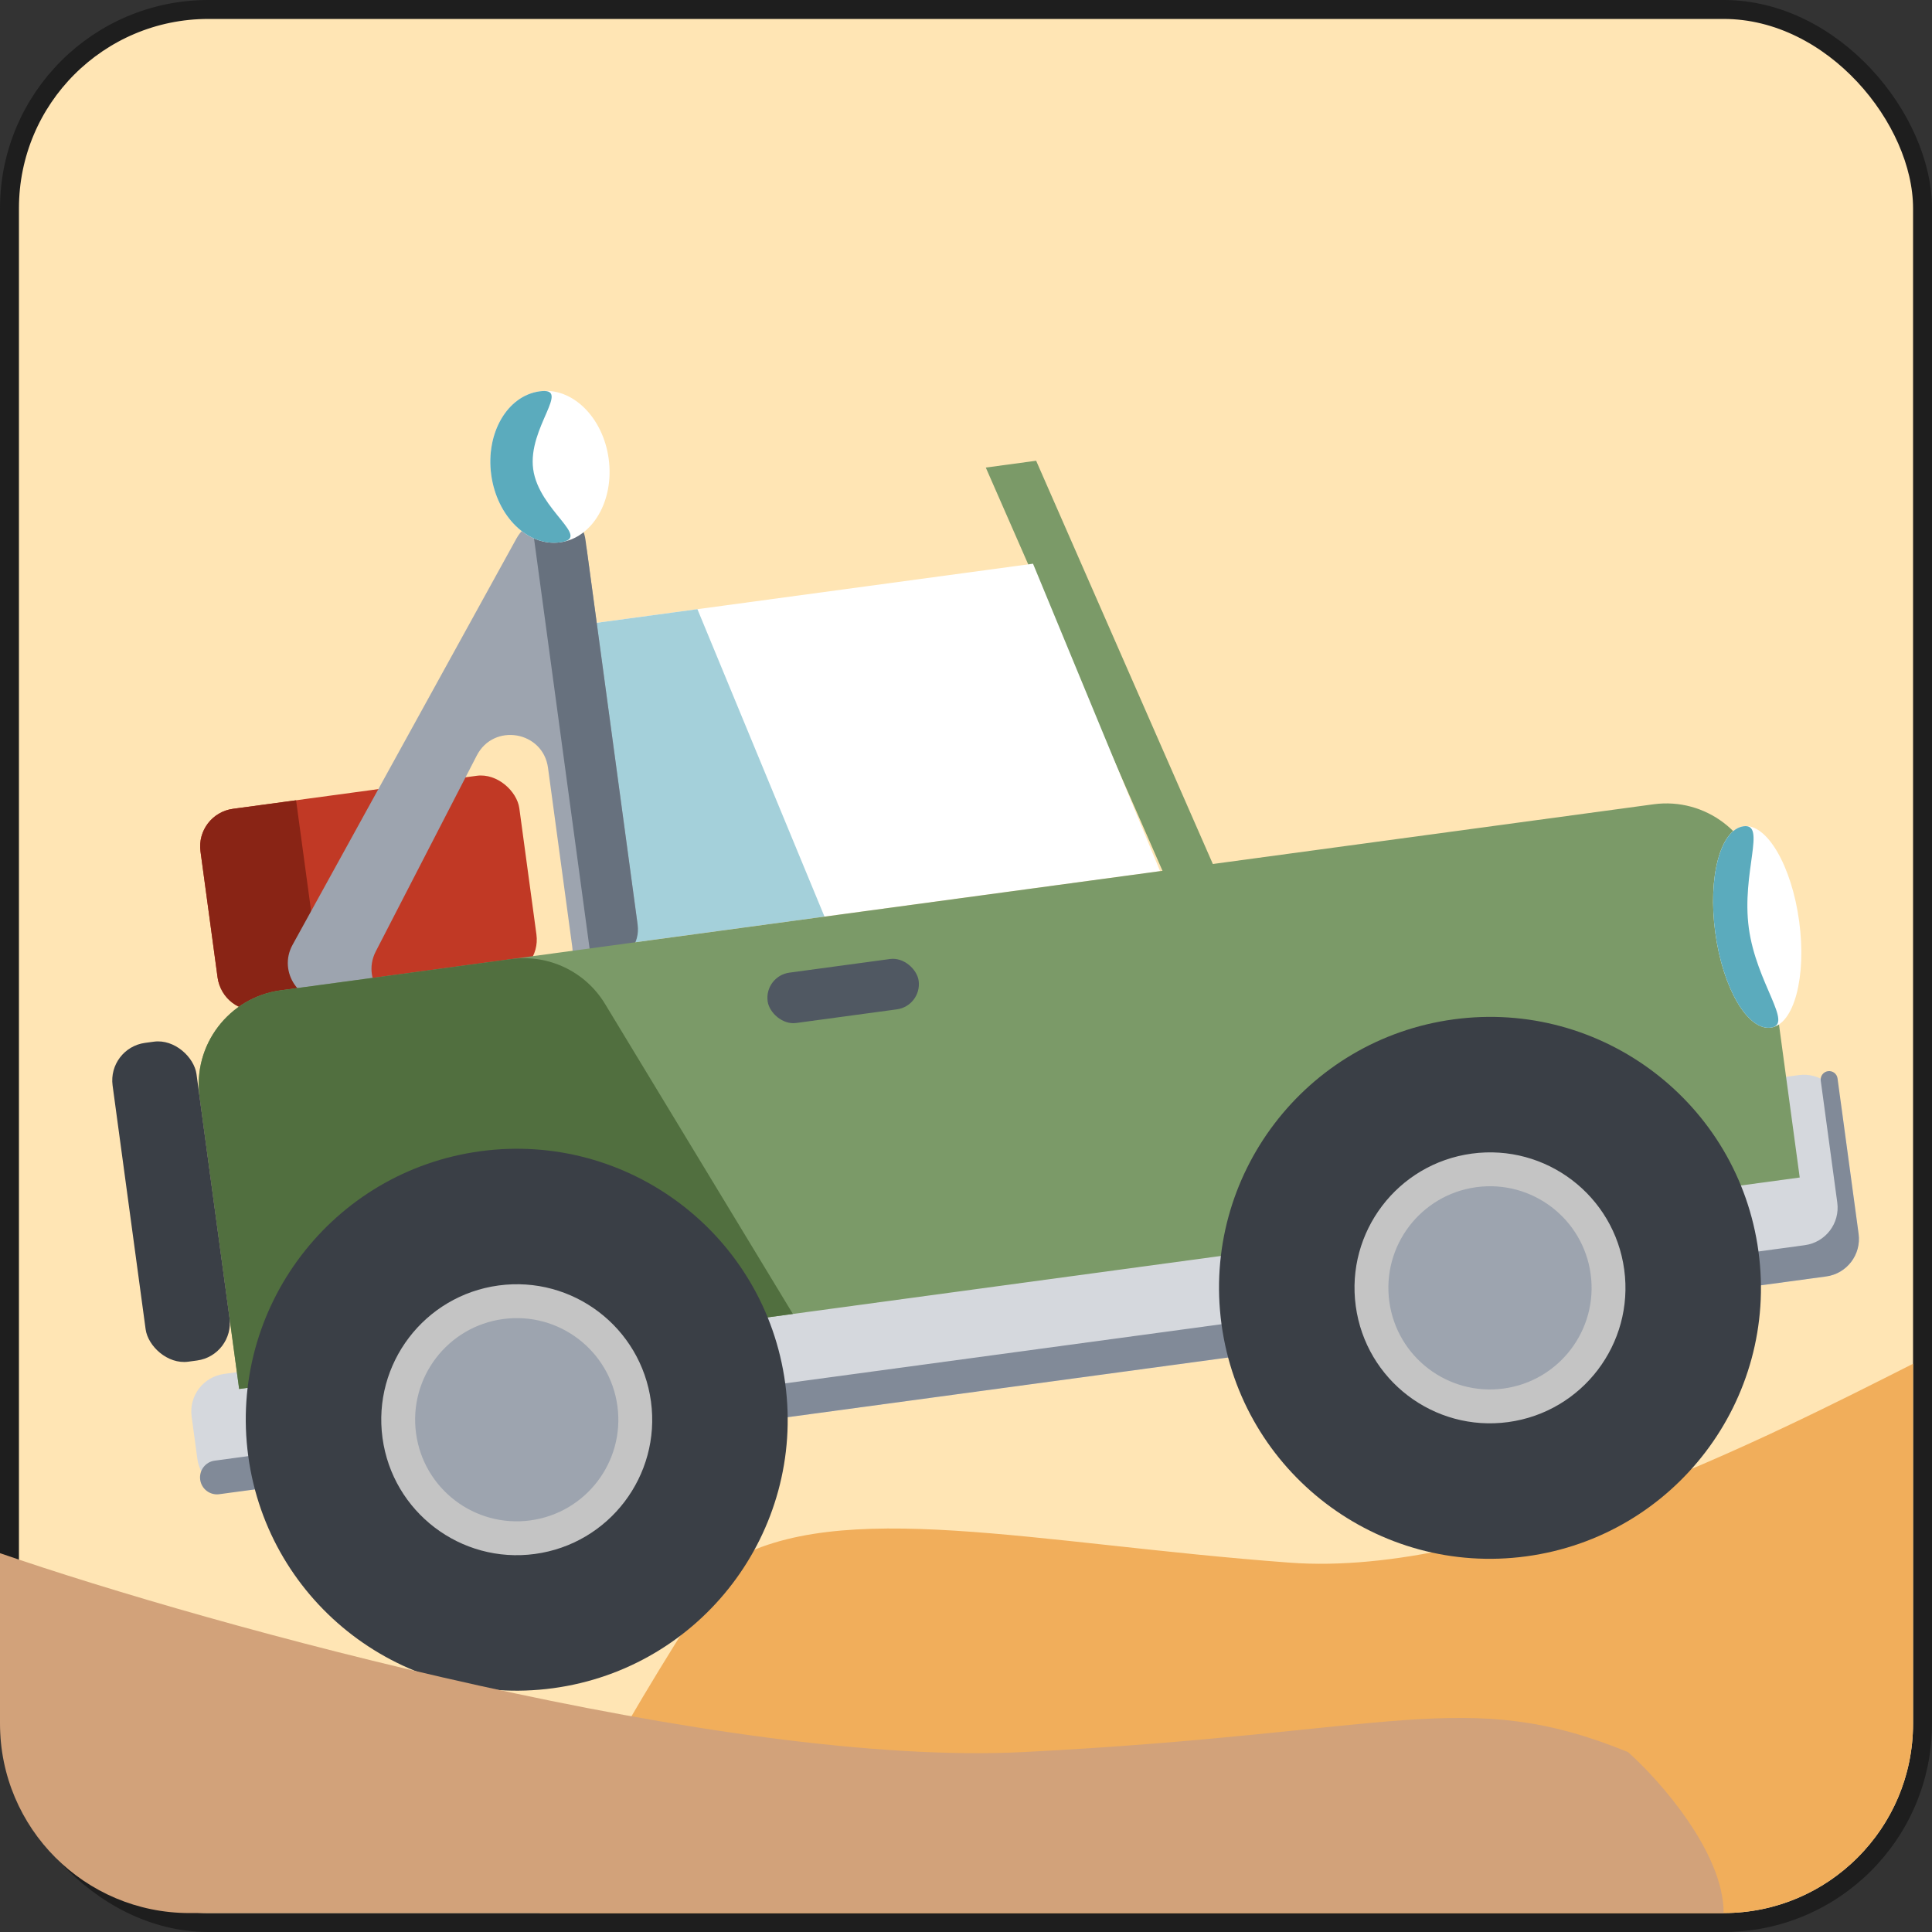 <svg width="102" height="102" viewBox="0 0 102 102" fill="none" xmlns="http://www.w3.org/2000/svg">
<rect x="0" y="0" width="102" height="102" fill="#333333" stroke="none"/>
<rect x="0.5" y="0.5" width="101" height="101" rx="10.5" fill="#FFE5B4" stroke="#1E1E1E"/>
<path d="M101 72V91C101 96.523 96.523 101 91 101H28.5C28.5 97.8 37.3 84 38.45 82.5C44.315 79 54.63 81.5 68.085 82.5C78.849 83.3 93.41 75.833 101 72Z" fill="#F1AE5B"/>
<path d="M97.222 58.474C97.074 57.379 96.066 56.612 94.971 56.76L93.62 56.943C92.525 57.092 91.758 58.099 91.906 59.194L91.969 59.66C92.118 60.754 91.351 61.762 90.256 61.91L11.83 72.537C10.736 72.685 9.969 73.693 10.117 74.787L10.42 77.025C10.568 78.12 11.576 78.887 12.671 78.738L96.412 67.391C97.507 67.243 98.274 66.235 98.125 65.141L97.222 58.474Z" fill="#D5D8DD"/>
<path d="M97.013 56.934C96.98 56.69 96.755 56.519 96.51 56.552C96.266 56.585 96.094 56.81 96.127 57.055L96.999 63.489C97.148 64.583 96.38 65.591 95.286 65.739L11.334 77.115C10.845 77.181 10.502 77.632 10.569 78.121C10.635 78.61 11.085 78.953 11.575 78.887L96.412 67.391C97.507 67.243 98.274 66.235 98.125 65.141L97.013 56.934Z" fill="#818A98"/>
<path d="M52.045 24.685L54.703 24.325L65.152 48.17L62.494 48.53L52.045 24.685Z" fill="#7B9A68"/>
<path d="M29.732 33.122L54.538 29.761L61.248 45.993L32.013 49.954L29.732 33.122Z" fill="white"/>
<path d="M29.732 33.122L36.82 32.161L43.53 48.394L32.013 49.954L29.732 33.122Z" fill="#A4D0DA"/>
<rect x="10.317" y="42.97" width="16.986" height="10.728" rx="2" transform="rotate(-7.717 10.317 42.97)" fill="#C13925"/>
<path d="M10.585 44.952C10.437 43.857 11.204 42.85 12.299 42.702L15.632 42.25L17.073 52.881L13.739 53.332C12.645 53.481 11.637 52.714 11.489 51.619L10.585 44.952Z" fill="#892415"/>
<path fill-rule="evenodd" clip-rule="evenodd" d="M30.996 29.134C30.737 27.224 28.192 26.749 27.262 28.437L15.447 49.88C14.654 51.319 15.838 53.048 17.467 52.827L20.113 52.469C19.606 51.888 19.43 51.024 19.838 50.232L25.172 39.887C26.069 38.149 28.669 38.597 28.932 40.535L30.212 49.984C30.267 50.389 30.197 50.783 30.03 51.125L31.923 50.868C33.017 50.72 33.784 49.712 33.636 48.618L30.996 29.134Z" fill="#9DA4AF"/>
<path d="M31.247 50.96L32.133 50.84C33.111 50.707 33.797 49.807 33.665 48.828L30.91 28.498C30.714 27.052 29.053 26.527 28.043 27.316L31.247 50.96Z" fill="#67717E"/>
<path d="M10.537 57.91C10.166 55.173 12.084 52.655 14.82 52.284L87.3 42.462C90.037 42.092 92.556 44.009 92.926 46.746L95.016 62.167L12.626 73.331L10.537 57.91Z" fill="#7B9A68"/>
<path d="M10.537 57.91C10.166 55.173 12.084 52.655 14.82 52.284L26.993 50.634C28.965 50.367 30.909 51.295 31.94 52.998L41.861 69.37L12.626 73.331L10.537 57.91Z" fill="#516F3F"/>
<circle cx="27.281" cy="74.954" r="14.304" transform="rotate(-7.717 27.281 74.954)" fill="#3A3F46"/>
<circle cx="78.664" cy="67.992" r="14.304" transform="rotate(-7.717 78.664 67.992)" fill="#3A3F46"/>
<circle cx="27.281" cy="74.954" r="7.152" transform="rotate(-7.717 27.281 74.954)" fill="#C4C4C4"/>
<circle cx="78.664" cy="67.992" r="7.152" transform="rotate(-7.717 78.664 67.992)" fill="#C4C4C4"/>
<circle cx="27.281" cy="74.954" r="5.364" transform="rotate(-7.717 27.281 74.954)" fill="#9DA4AF"/>
<circle cx="78.664" cy="67.992" r="5.364" transform="rotate(-7.717 78.664 67.992)" fill="#9DA4AF"/>
<ellipse cx="92.772" cy="48.938" rx="2.235" ry="5.364" transform="rotate(-7.717 92.772 48.938)" fill="white"/>
<path d="M92.329 48.998C92.727 51.934 94.716 54.088 93.493 54.254C92.269 54.42 90.956 52.174 90.558 49.239C90.16 46.303 90.829 43.789 92.052 43.623C93.275 43.457 91.932 46.063 92.329 48.998Z" fill="#5BABBD"/>
<rect x="5.676" y="55.327" width="4.47" height="16.986" rx="2" transform="rotate(-7.717 5.676 55.327)" fill="#3A3F46"/>
<ellipse cx="29.035" cy="24.645" rx="3.129" ry="4.023" transform="rotate(-7.717 29.035 24.645)" fill="white"/>
<path d="M28.149 24.766C28.447 26.967 31.288 28.4 29.575 28.632C27.863 28.864 26.233 27.267 25.934 25.066C25.636 22.864 26.782 20.891 28.495 20.659C30.207 20.427 27.851 22.564 28.149 24.766Z" fill="#5BABBD"/>
<rect x="40.347" y="51.531" width="8.046" height="2.682" rx="1.341" transform="rotate(-7.717 40.347 51.531)" fill="#505862"/>
<path d="M0 82V91C0 96.523 4.477 101 10 101H91C91 97.8 87.633 94 85.95 92.5C77.365 89 73.73 91.5 54.035 92.5C38.279 93.3 11.11 85.833 0 82Z" fill="#D2A27A"/>
</svg>
